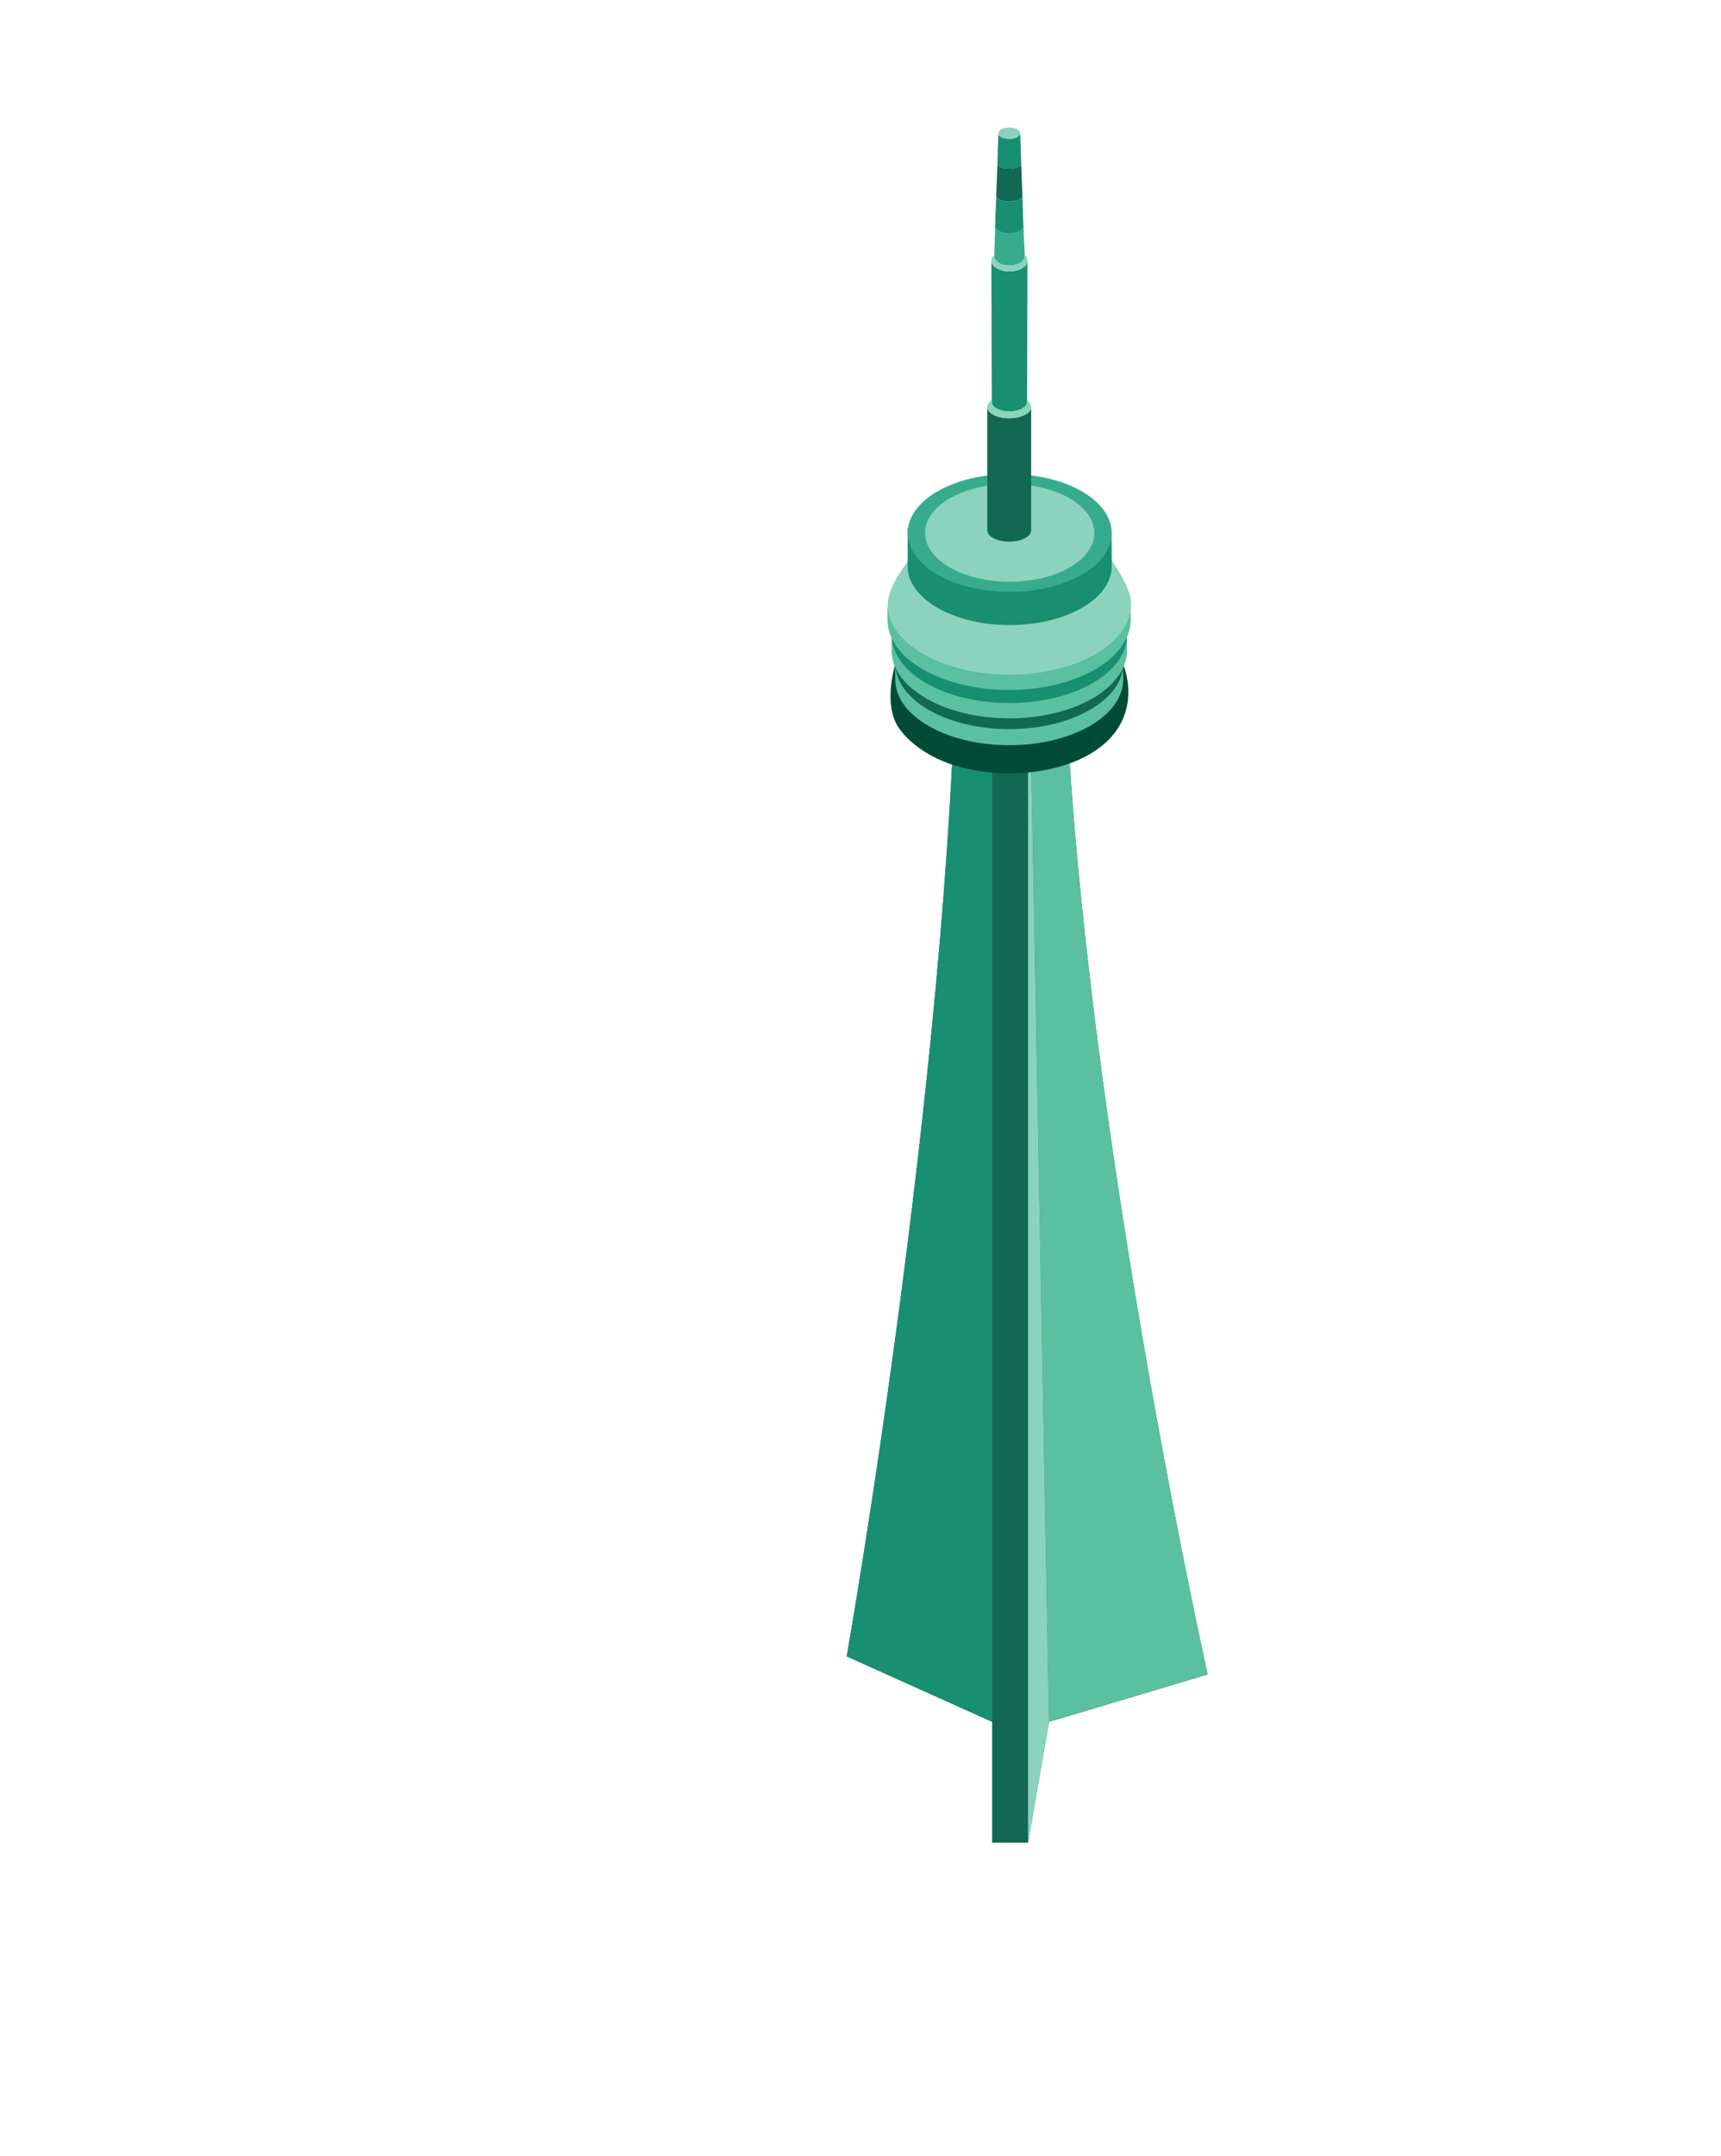 <?xml version="1.0" encoding="utf-8"?>
<!-- Generator: Adobe Illustrator 21.0.0, SVG Export Plug-In . SVG Version: 6.00 Build 0)  -->
<svg version="1.1" id="Layer_1" xmlns="http://www.w3.org/2000/svg" xmlns:xlink="http://www.w3.org/1999/xlink" x="0px" y="0px"
	 viewBox="0 0 88.64 110.97" style="enable-background:new 0 0 88.64 110.97;" xml:space="preserve">
<path style="fill:#106950;" d="M52.95,30.44l-1.85,0.18l-1.81-0.37c0,22.86-5.68,55.01-5.68,55.01l7.49,3.37v6.22h1.85l1.08-6.22
	l8.17-2.44c0,0-7.44-33.26-7.44-56.12L52.95,30.44z"/>
<path style="fill:#5AC0A0;" d="M52.95,30.44l1.08,58.18l8.17-2.44c0,0-7.44-33.26-7.44-56.12L52.95,30.44z"/>
<polygon style="fill:none;" points="51.1,94.85 52.95,94.85 52.95,30.44 51.1,30.62 "/>
<polygon style="fill:#8BD3BC;" points="52.95,94.85 54.03,88.62 52.95,30.44 "/>
<path style="fill:#178F70;" d="M43.61,85.26l7.49,3.37v-58l-1.81-0.37C49.29,53.11,43.61,85.26,43.61,85.26z"/>
<path style="fill:#004B36;" d="M46.22,33.84c-0.21,0.58-0.7,2.42,0.04,3.58c0.34,0.52,0.9,1.01,1.57,1.4c2.29,1.32,6.01,1.32,8.3,0
	c2.98-1.75,1.72-4.62,1.72-4.62S46.58,33.32,46.22,33.84z"/>
<path style="fill:#5AC0A0;" d="M56.13,35.46c-2.29-1.32-6.01-1.32-8.3,0c-1,0.58-1.72-1.53-1.72-1.53s0,0.9,0,1
	c-0.02,0.88,0.55,1.77,1.72,2.44c2.29,1.32,6.01,1.32,8.3,0c1.15-0.66,1.72-1.53,1.72-2.4c0-0.04-0.01-0.99-0.01-0.99
	S57.22,36.08,56.13,35.46z"/>
<path style="fill:#106950;" d="M56.13,31.75c-2.29-1.32-6.01-1.32-8.3,0c-2.29,1.32-2.29,3.47,0,4.79c2.29,1.32,6.01,1.32,8.3,0
	C58.43,35.22,58.43,33.08,56.13,31.75z"/>
<path style="fill:#5AC0A0;" d="M56.27,33.98c-2.37-1.37-6.21-1.37-8.57,0c-1.04,0.6-1.78-1.58-1.78-1.58s0,0.93,0,1.03
	c-0.02,0.91,0.57,1.82,1.78,2.52c2.37,1.37,6.21,1.37,8.57,0c1.18-0.68,1.78-1.58,1.78-2.48c0-0.05-0.01-1.03-0.01-1.03
	S57.39,34.63,56.27,33.98z"/>
<path style="fill:#178F70;" d="M56.27,30.21c-2.37-1.37-6.21-1.37-8.57,0c-2.37,1.37-2.37,3.58,0,4.95c2.37,1.37,6.21,1.37,8.57,0
	C58.64,33.8,58.64,31.58,56.27,30.21z"/>
<path style="fill:#5AC0A0;" d="M56.41,32.43c-2.45-1.41-6.41-1.41-8.86,0c-1.07,0.62-1.84-1.19-1.84-1.19s0,0.52,0,0.62
	c-0.02,0.94,0.59,1.89,1.83,2.6c2.45,1.41,6.41,1.41,8.86,0c1.22-0.71,1.84-1.63,1.84-2.56c0-0.05-0.01-0.8-0.01-0.8
	S57.57,33.11,56.41,32.43z"/>
<path style="fill:#8BD3BC;" d="M57.2,28.78l-10.44,0.13c0,0-1.04,1.27-1.04,2.2c0,0.93,0.61,1.85,1.84,2.56
	c2.45,1.41,6.41,1.41,8.86,0c1.31-0.75,1.91-1.76,1.83-2.75C58.16,30.06,57.2,28.78,57.2,28.78z"/>
<path style="fill:#178F70;" d="M55.72,27c-2.05-1.18-5.38-1.18-7.43,0c-0.9,0.52-1.54,0.17-1.54,0.17s0,1.85,0,1.94
	c-0.02,0.79,0.5,1.58,1.54,2.18c2.05,1.18,5.38,1.18,7.43,0c1.03-0.59,1.54-1.37,1.54-2.14c0-0.04-0.01-1.71-0.01-1.71
	S56.69,27.56,55.72,27z"/>
<path style="fill:#37AC8C;" d="M55.72,25.29c-2.05-1.18-5.38-1.18-7.43,0c-2.05,1.18-2.05,3.1,0,4.29c2.05,1.18,5.38,1.18,7.43,0
	C57.77,28.4,57.77,26.47,55.72,25.29z"/>
<path style="fill:#8BD3BC;" d="M55.09,25.65c-1.7-0.98-4.47-0.98-6.17,0c-1.7,0.98-1.7,2.58,0,3.56c1.7,0.98,4.47,0.98,6.17,0
	C56.79,28.23,56.79,26.64,55.09,25.65z"/>
<path style="fill:#106950;" d="M53.11,20.95v6.35c0,0.13-0.08,0.25-0.22,0.34c-0.21,0.15-0.54,0.24-0.91,0.24s-0.7-0.09-0.91-0.24
	c-0.07-0.04-0.12-0.09-0.16-0.15c0-0.01-0.01-0.02-0.01-0.03c-0.03-0.05-0.05-0.1-0.05-0.16v-6.35c0,0.06,0.02,0.11,0.05,0.16
	c0,0.01,0.01,0.02,0.01,0.03c0.04,0.06,0.09,0.11,0.16,0.15c0.21,0.15,0.54,0.24,0.91,0.24c0.36,0,0.68-0.09,0.89-0.23
	c0.01,0,0.01-0.01,0.02-0.01C53.03,21.2,53.11,21.08,53.11,20.95z"/>
<path style="fill:#8BD3BC;" d="M52.55,6.88c0,0.17-0.25,0.31-0.56,0.31c-0.27,0-0.48-0.1-0.55-0.23c-0.01-0.02-0.02-0.05-0.02-0.08
	c0-0.03,0.01-0.07,0.03-0.1V6.76h0.01c0.08-0.12,0.29-0.2,0.53-0.2C52.31,6.56,52.55,6.7,52.55,6.88z"/>
<path style="fill:#178F70;" d="M52.6,8.49V8.5c-0.13,0.11-0.36,0.19-0.62,0.19s-0.48-0.07-0.61-0.18l0.01-0.43l0.04-1.15
	c0.07,0.13,0.29,0.23,0.56,0.23c0.32,0,0.57-0.14,0.57-0.31l0.04,1.24L52.6,8.49z"/>
<path style="fill:#106950;" d="M52.66,10.12c-0.1,0.16-0.37,0.26-0.68,0.26s-0.57-0.1-0.67-0.25l0.01-0.29l0.05-1.33
	c0.13,0.11,0.35,0.18,0.61,0.18s0.49-0.08,0.62-0.19l0.05,1.35L52.66,10.12z"/>
<path style="fill:#178F70;" d="M52.71,11.74c-0.11,0.16-0.39,0.28-0.73,0.28c-0.33,0-0.61-0.11-0.73-0.27v-0.01l0.01-0.32l0.05-1.29
	c0.1,0.15,0.36,0.25,0.67,0.25s0.58-0.1,0.68-0.26l0.04,1.3L52.71,11.74z"/>
<path style="fill:#178F70;" d="M52.92,13.41l-0.02,7.27c0,0.01,0,0.01,0,0.02c0,0.26-0.4,0.48-0.91,0.48c-0.5,0-0.89-0.21-0.91-0.46
	c0-0.01,0-0.01,0-0.02s0-0.01,0-0.02l-0.02-7.27c0,0.31,0.42,0.56,0.93,0.56C52.5,13.97,52.92,13.72,52.92,13.41z"/>
<path style="fill:#8BD3BC;" d="M53.11,20.95c0,0.13-0.08,0.25-0.22,0.34c-0.01,0-0.01,0.01-0.02,0.01
	c-0.21,0.14-0.53,0.23-0.89,0.23c-0.37,0-0.7-0.09-0.91-0.24c-0.07-0.04-0.12-0.09-0.16-0.15c0-0.01-0.01-0.02-0.01-0.03
	c-0.03-0.05-0.05-0.1-0.05-0.16c0-0.13,0.08-0.25,0.22-0.35v0.08c0,0.01,0,0.01,0,0.02s0,0.01,0,0.02c0,0.04,0.02,0.08,0.04,0.12
	c0.02,0.04,0.05,0.07,0.09,0.11c0.04,0.03,0.08,0.06,0.13,0.08c0.04,0.03,0.08,0.05,0.13,0.06c0.01,0,0.01,0,0.02,0.01
	c0.01,0,0.02,0.01,0.04,0.01c0.01,0.01,0.02,0.01,0.03,0.01c0.03,0.01,0.05,0.02,0.08,0.02c0.03,0.01,0.06,0.02,0.1,0.02
	c0.08,0.01,0.16,0.02,0.25,0.02c0.15,0,0.29-0.02,0.41-0.05l0.01-0.01c0.04,0,0.07-0.02,0.11-0.03c0.05-0.02,0.1-0.04,0.14-0.07
	c0.03-0.02,0.07-0.04,0.1-0.07h0.01c0.03-0.02,0.05-0.05,0.07-0.08c0.01-0.02,0.03-0.04,0.04-0.06c0.01-0.03,0.02-0.07,0.02-0.11
	c0-0.01,0-0.01,0-0.02V20.6C53.03,20.7,53.11,20.82,53.11,20.95z"/>
<path style="fill:#37AC8C;" d="M52.78,13.12v0.08c0,0.08-0.03,0.15-0.09,0.21c-0.13,0.16-0.4,0.26-0.7,0.26
	c-0.3,0-0.57-0.1-0.69-0.26c-0.06-0.06-0.09-0.13-0.09-0.21v-0.09l0.05-1.51c0.01,0.11,0.08,0.21,0.21,0.28
	C51.61,11.96,51.8,12,51.99,12c0.18,0,0.37-0.04,0.51-0.12c0.14-0.08,0.21-0.18,0.21-0.29l0.01,0.15l0.01,0.35L52.78,13.12z"/>
<path style="fill:#8BD3BC;" d="M52.92,13.41c0,0.31-0.42,0.56-0.93,0.56c-0.51,0-0.93-0.25-0.93-0.56c0-0.11,0.05-0.21,0.15-0.29
	v0.08c0,0.08,0.03,0.15,0.09,0.21c0.12,0.16,0.39,0.26,0.69,0.26c0.3,0,0.57-0.1,0.7-0.26c0.06-0.06,0.09-0.13,0.09-0.21v-0.08
	C52.87,13.2,52.92,13.3,52.92,13.41z"/>
</svg>
